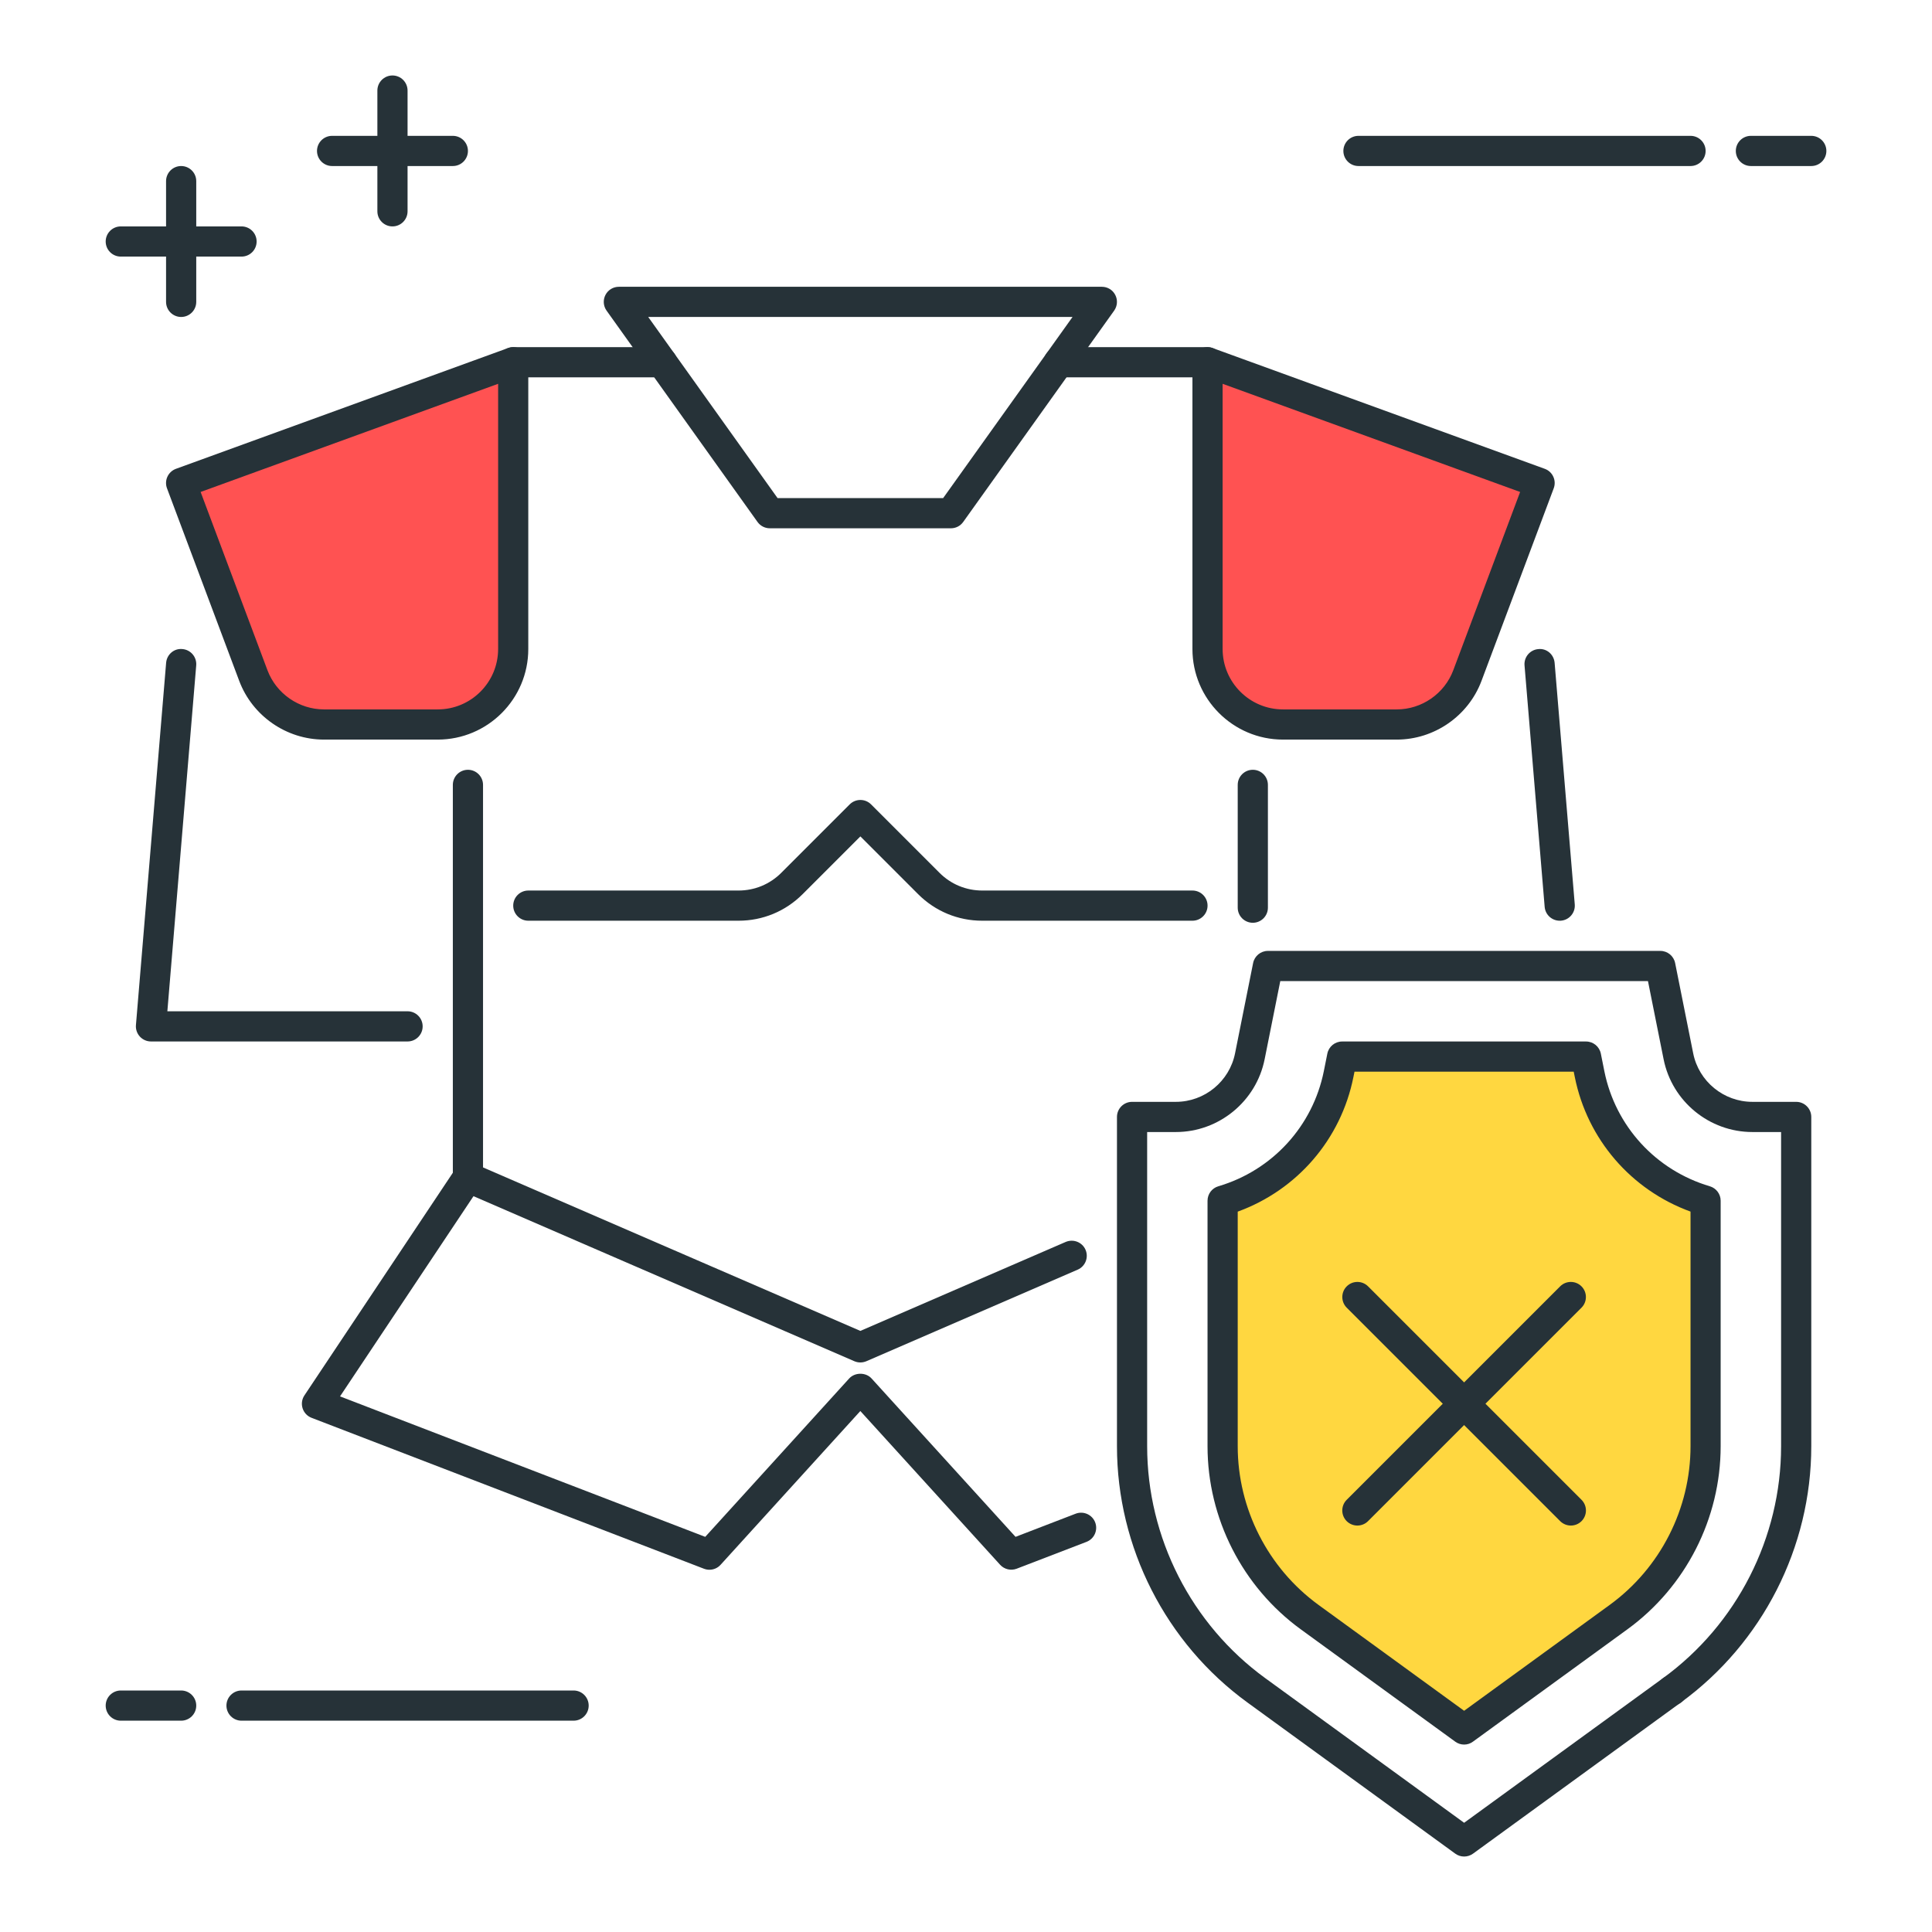 <?xml version="1.0" encoding="utf-8"?>
<!-- Generator: Adobe Illustrator 22.0.0, SVG Export Plug-In . SVG Version: 6.00 Build 0)  -->
<svg version="1.1" id="Icon_Set" xmlns="http://www.w3.org/2000/svg" xmlns:xlink="http://www.w3.org/1999/xlink" x="0px" y="0px"
	 viewBox="0 0 64 64" style="enable-background:new 0 0 64 64;" xml:space="preserve">
<style type="text/css">
	.st0{fill:#263238;}
	.st1{fill:#FFD740;}
	.st2{fill:#FF5252;}
	.st3{fill:#40C4FF;}
	.st4{fill:#FFFFFF;}
	.st5{fill:#4DB6AC;}
	.st6{fill:#4FC3F7;}
</style>
<g>
	<g>
		<path class="st2" d="M14.501,24h-3.767c-1.042,0-1.975-0.646-2.341-1.622L6.001,16l11-4v9.5C17.001,22.881,15.882,24,14.501,24z"
			/>
		<path class="st0" d="M14.501,24.5h-3.768c-1.243,0-2.372-0.782-2.809-1.946l-2.392-6.378c-0.047-0.125-0.042-0.264,0.014-0.385
			c0.056-0.122,0.158-0.215,0.283-0.261l11-4c0.153-0.056,0.324-0.033,0.458,0.06c0.134,0.094,0.213,0.247,0.213,0.41v9.5
			C17.501,23.154,16.155,24.5,14.501,24.5z M6.646,16.297l2.214,5.905c0.291,0.776,1.044,1.298,1.873,1.298h3.768
			c1.103,0,2-0.897,2-2v-8.786L6.646,16.297z"/>
	</g>
	<g>
		<path class="st0" d="M13.501,34.5h-8.5c-0.14,0-0.273-0.059-0.368-0.162c-0.094-0.103-0.142-0.241-0.13-0.38l1-12
			c0.022-0.275,0.26-0.486,0.54-0.457c0.275,0.023,0.479,0.264,0.457,0.54L5.544,33.5h7.957c0.276,0,0.5,0.224,0.5,0.5
			S13.777,34.5,13.501,34.5z"/>
	</g>
	<g>
		<path class="st2" d="M42.501,24h3.767c1.042,0,1.975-0.646,2.341-1.622L51.001,16l-11-4v9.5C40.001,22.881,41.12,24,42.501,24z"/>
		<path class="st0" d="M46.269,24.5h-3.768c-1.654,0-3-1.346-3-3V12c0-0.163,0.08-0.316,0.213-0.41
			c0.133-0.093,0.304-0.116,0.458-0.06l11,4c0.125,0.045,0.228,0.139,0.283,0.261c0.056,0.121,0.061,0.26,0.014,0.385l-2.392,6.378
			C48.641,23.718,47.512,24.5,46.269,24.5z M40.501,12.714V21.5c0,1.103,0.897,2,2,2h3.768c0.829,0,1.582-0.521,1.873-1.298
			l2.214-5.905L40.501,12.714z"/>
	</g>
	<g>
		<path class="st0" d="M51.667,30.5c-0.257,0-0.476-0.197-0.498-0.458l-0.667-8c-0.023-0.275,0.181-0.517,0.457-0.54
			c0.282-0.03,0.517,0.182,0.54,0.457l0.667,8c0.023,0.275-0.181,0.517-0.457,0.54C51.695,30.5,51.681,30.5,51.667,30.5z"/>
	</g>
	<g>
		<path class="st0" d="M31.501,17.5h-6c-0.162,0-0.313-0.078-0.407-0.209l-5-7c-0.109-0.152-0.124-0.353-0.038-0.52
			C20.142,9.604,20.313,9.5,20.501,9.5h16c0.188,0,0.359,0.104,0.444,0.271c0.086,0.167,0.071,0.367-0.038,0.52l-5,7
			C31.814,17.422,31.663,17.5,31.501,17.5z M25.758,16.5h5.485l4.286-6H21.473L25.758,16.5z"/>
	</g>
	<g>
		<path class="st0" d="M21.93,12.5h-4.929c-0.276,0-0.5-0.224-0.5-0.5s0.224-0.5,0.5-0.5h4.929c0.276,0,0.5,0.224,0.5,0.5
			S22.206,12.5,21.93,12.5z"/>
	</g>
	<g>
		<path class="st0" d="M40.001,12.5h-4.929c-0.276,0-0.5-0.224-0.5-0.5s0.224-0.5,0.5-0.5h4.929c0.276,0,0.5,0.224,0.5,0.5
			S40.277,12.5,40.001,12.5z"/>
	</g>
	<g>
		<path class="st0" d="M41.501,30.568c-0.276,0-0.5-0.224-0.5-0.5V26c0-0.276,0.224-0.5,0.5-0.5s0.5,0.224,0.5,0.5v4.068
			C42.001,30.344,41.777,30.568,41.501,30.568z"/>
	</g>
	<g>
		<path class="st0" d="M23.501,52c-0.061,0-0.121-0.011-0.18-0.033l-13-5c-0.142-0.055-0.251-0.17-0.297-0.315
			c-0.046-0.145-0.024-0.302,0.061-0.429l4.916-7.374V26c0-0.276,0.224-0.5,0.5-0.5s0.5,0.224,0.5,0.5v13
			c0,0.099-0.029,0.195-0.084,0.277l-4.653,6.98l12.098,4.653l4.769-5.247c0.189-0.207,0.551-0.208,0.74,0l4.77,5.247l1.992-0.767
			c0.258-0.098,0.547,0.03,0.646,0.287c0.099,0.258-0.03,0.547-0.287,0.646l-2.312,0.889c-0.192,0.074-0.411,0.022-0.55-0.13
			l-4.63-5.093l-4.629,5.093C23.774,51.943,23.639,52,23.501,52z"/>
	</g>
	<g>
		<path class="st0" d="M28.5,45.133c-0.068,0-0.135-0.014-0.199-0.041l-13-5.633c-0.253-0.11-0.37-0.404-0.26-0.658
			c0.11-0.252,0.402-0.369,0.658-0.26L28.5,44.088l6.802-2.947c0.255-0.108,0.548,0.007,0.658,0.26
			c0.109,0.253-0.007,0.548-0.26,0.658l-7,3.033C28.636,45.119,28.568,45.133,28.5,45.133z"/>
	</g>
	<g>
		<path class="st0" d="M48.501,61.5c-0.103,0-0.207-0.032-0.294-0.096l-6.882-5.005c-2.708-1.969-4.324-5.144-4.324-8.492V37
			c0-0.276,0.224-0.5,0.5-0.5h1.451c0.95,0,1.775-0.676,1.961-1.608l0.598-2.99c0.047-0.233,0.252-0.402,0.49-0.402h13
			c0.238,0,0.443,0.168,0.49,0.402l0.598,2.99C56.275,35.824,57.1,36.5,58.05,36.5h1.451c0.276,0,0.5,0.224,0.5,0.5v10.908
			c0,3.348-1.617,6.522-4.324,8.492l0,0l-6.882,5.005C48.708,61.468,48.604,61.5,48.501,61.5z M38.001,37.5v10.408
			c0,3.029,1.462,5.901,3.912,7.683l6.588,4.791l6.588-4.791c2.45-1.782,3.912-4.654,3.912-7.683V37.5H58.05
			c-1.425,0-2.662-1.014-2.941-2.412L54.591,32.5H42.411l-0.518,2.588c-0.279,1.397-1.516,2.412-2.941,2.412H38.001z M55.383,55.995
			h0.01H55.383z"/>
	</g>
	<g>
		<path class="st1" d="M40.501,39.776v8.132c0,2.232,1.078,4.348,2.883,5.662l5.117,3.721l5.117-3.722
			c1.806-1.313,2.883-3.43,2.883-5.661v-8.132c-1.918-0.567-3.436-2.159-3.844-4.196L52.541,35h-8.08l-0.116,0.578
			C43.937,37.616,42.419,39.209,40.501,39.776z M55.383,55.995h0.01H55.383z"/>
		<path class="st0" d="M48.501,57.791c-0.103,0-0.207-0.032-0.294-0.096l-5.117-3.721c-1.934-1.408-3.089-3.675-3.089-6.066v-8.132
			c0-0.222,0.146-0.417,0.358-0.479c1.791-0.529,3.129-1.992,3.495-3.816l0.116-0.579c0.047-0.233,0.252-0.401,0.49-0.401h8.08
			c0.238,0,0.443,0.168,0.49,0.402l0.116,0.58c0.366,1.824,1.705,3.285,3.495,3.814c0.212,0.063,0.358,0.258,0.358,0.479v8.132
			c0,2.392-1.155,4.659-3.089,6.065l-5.117,3.722C48.708,57.759,48.604,57.791,48.501,57.791z M41.001,40.137v7.771
			c0,2.072,1.001,4.037,2.677,5.257l4.823,3.507l4.823-3.508c1.676-1.219,2.677-3.184,2.677-5.257v-7.771
			c-1.966-0.716-3.42-2.394-3.834-4.459L52.131,35.5h-7.261l-0.036,0.177C44.421,37.743,42.968,39.421,41.001,40.137z
			 M55.393,56.495c-0.276,0-0.505-0.224-0.505-0.5s0.219-0.5,0.495-0.5h0.01c0.276,0,0.5,0.224,0.5,0.5S55.669,56.495,55.393,56.495
			z"/>
	</g>
	<g>
		<path class="st0" d="M44.965,50.536c-0.128,0-0.256-0.049-0.354-0.146c-0.195-0.195-0.195-0.512,0-0.707l7.071-7.071
			c0.195-0.195,0.512-0.195,0.707,0s0.195,0.512,0,0.707l-7.071,7.071C45.221,50.487,45.093,50.536,44.965,50.536z"/>
	</g>
	<g>
		<path class="st0" d="M52.037,50.536c-0.128,0-0.256-0.049-0.354-0.146l-7.071-7.071c-0.195-0.195-0.195-0.512,0-0.707
			s0.512-0.195,0.707,0l7.071,7.071c0.195,0.195,0.195,0.512,0,0.707C52.292,50.487,52.165,50.536,52.037,50.536z"/>
	</g>
	<g>
		<path class="st0" d="M39.501,30.5h-6.964c-0.801,0-1.555-0.312-2.122-0.879l-1.914-1.914l-1.914,1.914
			c-0.567,0.567-1.32,0.879-2.122,0.879h-6.964c-0.276,0-0.5-0.224-0.5-0.5s0.224-0.5,0.5-0.5h6.964
			c0.534,0,1.037-0.208,1.415-0.586l2.268-2.268c0.195-0.195,0.512-0.195,0.707,0l2.268,2.268c0.378,0.378,0.88,0.586,1.415,0.586
			h6.964c0.276,0,0.5,0.224,0.5,0.5S39.777,30.5,39.501,30.5z"/>
	</g>
	<g>
		<path class="st0" d="M6.001,57h-2c-0.276,0-0.5-0.224-0.5-0.5s0.224-0.5,0.5-0.5h2c0.276,0,0.5,0.224,0.5,0.5S6.277,57,6.001,57z"
			/>
	</g>
	<g>
		<path class="st0" d="M19.001,57h-11c-0.276,0-0.5-0.224-0.5-0.5s0.224-0.5,0.5-0.5h11c0.276,0,0.5,0.224,0.5,0.5
			S19.277,57,19.001,57z"/>
	</g>
	<g>
		<path class="st0" d="M60.001,5.5h-2c-0.276,0-0.5-0.224-0.5-0.5s0.224-0.5,0.5-0.5h2c0.276,0,0.5,0.224,0.5,0.5
			S60.277,5.5,60.001,5.5z"/>
	</g>
	<g>
		<path class="st0" d="M56.001,5.5h-11c-0.276,0-0.5-0.224-0.5-0.5s0.224-0.5,0.5-0.5h11c0.276,0,0.5,0.224,0.5,0.5
			S56.277,5.5,56.001,5.5z"/>
	</g>
	<g>
		<path class="st0" d="M15.001,5.5h-4c-0.276,0-0.5-0.224-0.5-0.5s0.224-0.5,0.5-0.5h4c0.276,0,0.5,0.224,0.5,0.5
			S15.277,5.5,15.001,5.5z"/>
	</g>
	<g>
		<path class="st0" d="M13.001,7.5c-0.276,0-0.5-0.224-0.5-0.5V3c0-0.276,0.224-0.5,0.5-0.5s0.5,0.224,0.5,0.5v4
			C13.501,7.276,13.277,7.5,13.001,7.5z"/>
	</g>
	<g>
		<path class="st0" d="M8.001,8.5h-4c-0.276,0-0.5-0.224-0.5-0.5s0.224-0.5,0.5-0.5h4c0.276,0,0.5,0.224,0.5,0.5
			S8.277,8.5,8.001,8.5z"/>
	</g>
	<g>
		<path class="st0" d="M6.001,10.5c-0.276,0-0.5-0.224-0.5-0.5V6c0-0.276,0.224-0.5,0.5-0.5s0.5,0.224,0.5,0.5v4
			C6.501,10.276,6.277,10.5,6.001,10.5z"/>
	</g>
</g>
</svg>

